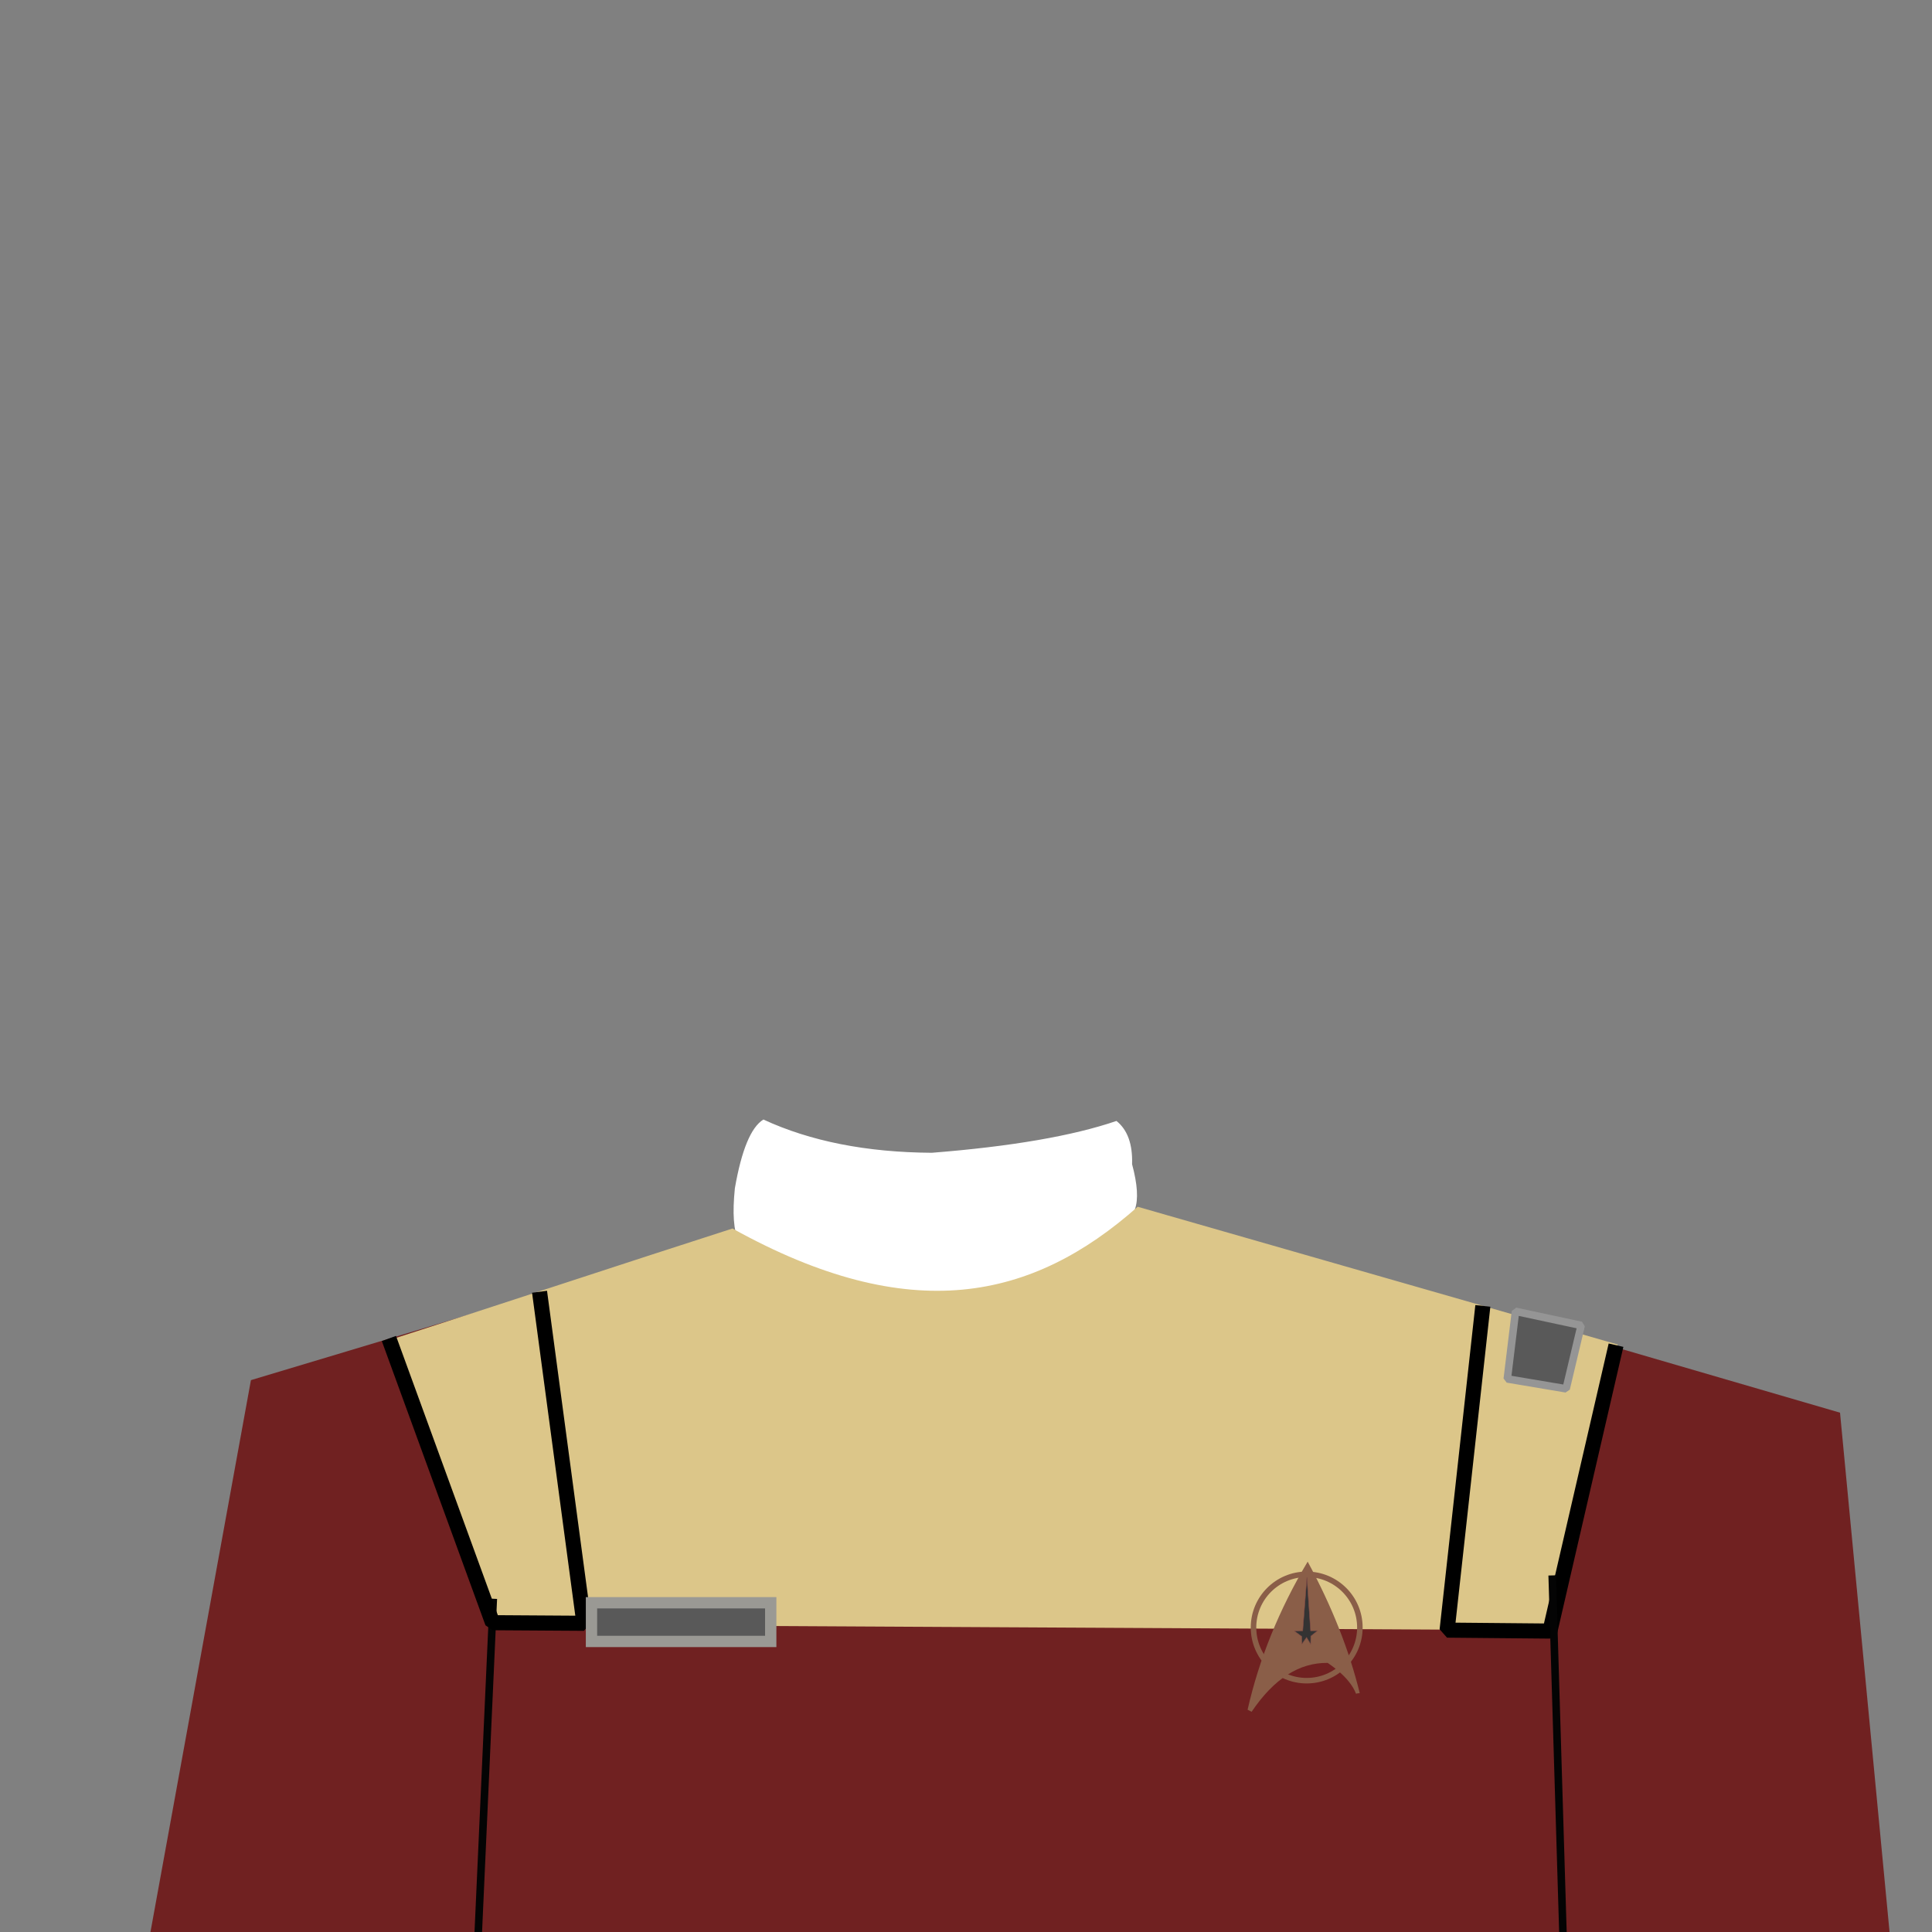 <?xml version="1.0" standalone="no"?>
<!DOCTYPE svg PUBLIC "-//W3C//DTD SVG 20010904//EN" "http://www.w3.org/TR/2001/REC-SVG-20010904/DTD/svg10.dtd">
<!-- Created using Krita: https://krita.org -->
<svg xmlns="http://www.w3.org/2000/svg" 
    xmlns:xlink="http://www.w3.org/1999/xlink"
    xmlns:krita="http://krita.org/namespaces/svg/krita"
    xmlns:sodipodi="http://sodipodi.sourceforge.net/DTD/sodipodi-0.dtd"
    width="512pt"
    height="512pt"
    viewBox="0 0 512 512">
    <rect x="0" y="0" width="512" height="512" fill="#808080" stroke="none"/>
    <style>
        .uniform-color {
            color: #FFFFFF;
        }
    </style>
<defs/>
<path id="shape0" transform="translate(40.5, 296.687)" fill="currentColor" class="uniform-color" fill-rule="evenodd" stroke-opacity="0" stroke="#000000" stroke-width="0" stroke-linecap="square" stroke-linejoin="bevel" d="M161.812 0C174.262 5.763 189.137 8.7 206.437 8.812C227.475 7.15 243.787 4.338 255.375 0.375C258.306 2.723 259.686 6.543 259.513 11.835C260.961 17.206 261.206 21.198 260.25 23.812L444.75 77.812L459.75 215.313L0 215.313L26.25 71.062L155.25 32.062C153.907 29.479 153.573 24.865 154.247 18.222C156.01 8.078 158.532 2.004 161.812 0Z" sodipodi:nodetypes="cccccccccccc"/><path id="shape1" transform="translate(39.875, 320.375)" fill="#702121" fill-rule="evenodd" stroke-opacity="0" stroke="#000000" stroke-width="0" stroke-linecap="square" stroke-linejoin="bevel" d="M155.25 6.75C165.375 17.65 183.5 24.4 209.625 27C238.2 21.85 255.825 12.85 262.5 0L447.75 54L460.875 191.625L0 191.625L26.625 45.375Z" sodipodi:nodetypes="cccccccc"/><path id="shape2" transform="translate(102.036, 319.803)" fill="#dcc689" fill-rule="evenodd" stroke="none" stroke-width="4" stroke-linecap="square" stroke-linejoin="bevel" d="M27.784 110.711L309.565 112.227L326.663 36.507C286.221 24.879 239.904 11.627 199.461 0C171.583 24.708 139.245 31.946 92.087 5.763C66.204 14.054 25.883 27.407 0 35.698Z" sodipodi:nodetypes="ccccccc"/><path id="shape3" transform="translate(383.5, 348.062)" fill="none" stroke="#000000" stroke-width="4" stroke-linecap="square" stroke-linejoin="bevel" d="M44.312 10.375L27.25 84.188L0 83.938L9.25 0" sodipodi:nodetypes="cccc"/><path id="shape21" transform="matrix(0.831 0.556 -0.556 0.831 405.283 342.055)" fill="#595959" stroke="#959595" stroke-width="2" stroke-linecap="square" stroke-linejoin="bevel" d="M0 6.577L16.537 0L22.57 16.18L8.148 22.672Z" sodipodi:nodetypes="ccccc"/><path id="shape5" transform="translate(411.375, 418.5)" fill="none" stroke="#040404" stroke-width="2" stroke-linecap="square" stroke-linejoin="miter" stroke-miterlimit="2" d="M1.13687e-13 0L2.812 93.5" sodipodi:nodetypes="cc"/><path id="shape6" transform="translate(126.75, 424.687)" fill="none" stroke="#040404" stroke-width="2" stroke-linecap="square" stroke-linejoin="miter" stroke-miterlimit="2" d="M3.938 0L0 87.312" sodipodi:nodetypes="cc"/><path id="shape011" transform="matrix(0.029 0 0 0.029 330.624 413.852)" fill="#8a5e48" stroke-opacity="0" stroke="#000000" stroke-width="0" stroke-linecap="square" stroke-linejoin="bevel" d="M549.065 0C288.677 436.964 105.655 888.013 0 1353.15L36.801 1371.94C240.478 1070.25 472.297 921.381 732.257 925.339C744.677 936.217 931.709 1051.71 990.954 1207.01C997.726 1204.64 1009.01 1202.86 1024.81 1201.65C928.711 808.63 770.128 408.079 549.065 0Z" sodipodi:nodetypes="ccccccc"/><path id="shape0111" transform="matrix(0.029 0 0 0.029 343.017 417.925)" fill="#333333" stroke="#814a45" stroke-width="4.32" stroke-linecap="square" stroke-linejoin="miter" stroke-miterlimit="2.16" d="M114.784 0L76.619 491.502L0 493.679L67.099 543.005L69.078 612.239L111.893 552L149.317 614.527L150.313 540.37L212.532 490.544L148.478 491.495Z" sodipodi:nodetypes="ccccccccccc"/><circle id="shape31" transform="matrix(0.029 0 0 0.029 332.194 417.211)" r="486" cx="486" cy="486" fill="none" stroke="#8a5e48" stroke-width="50.4" stroke-linecap="square" stroke-linejoin="bevel"/><path id="shape4" transform="translate(103.75, 344.312)" fill="none" stroke="#000000" stroke-width="4" stroke-linecap="square" stroke-linejoin="bevel" d="M0 12.281L26.781 85.719L51 85.875L39.5 0" sodipodi:nodetypes="cccc"/><rect id="shape7" transform="translate(156.75, 424.75)" fill="#595959" fill-rule="evenodd" stroke="#9a9994" stroke-width="3" stroke-linecap="square" stroke-linejoin="miter" stroke-miterlimit="2" width="47.5" height="10.25"/>
</svg>
